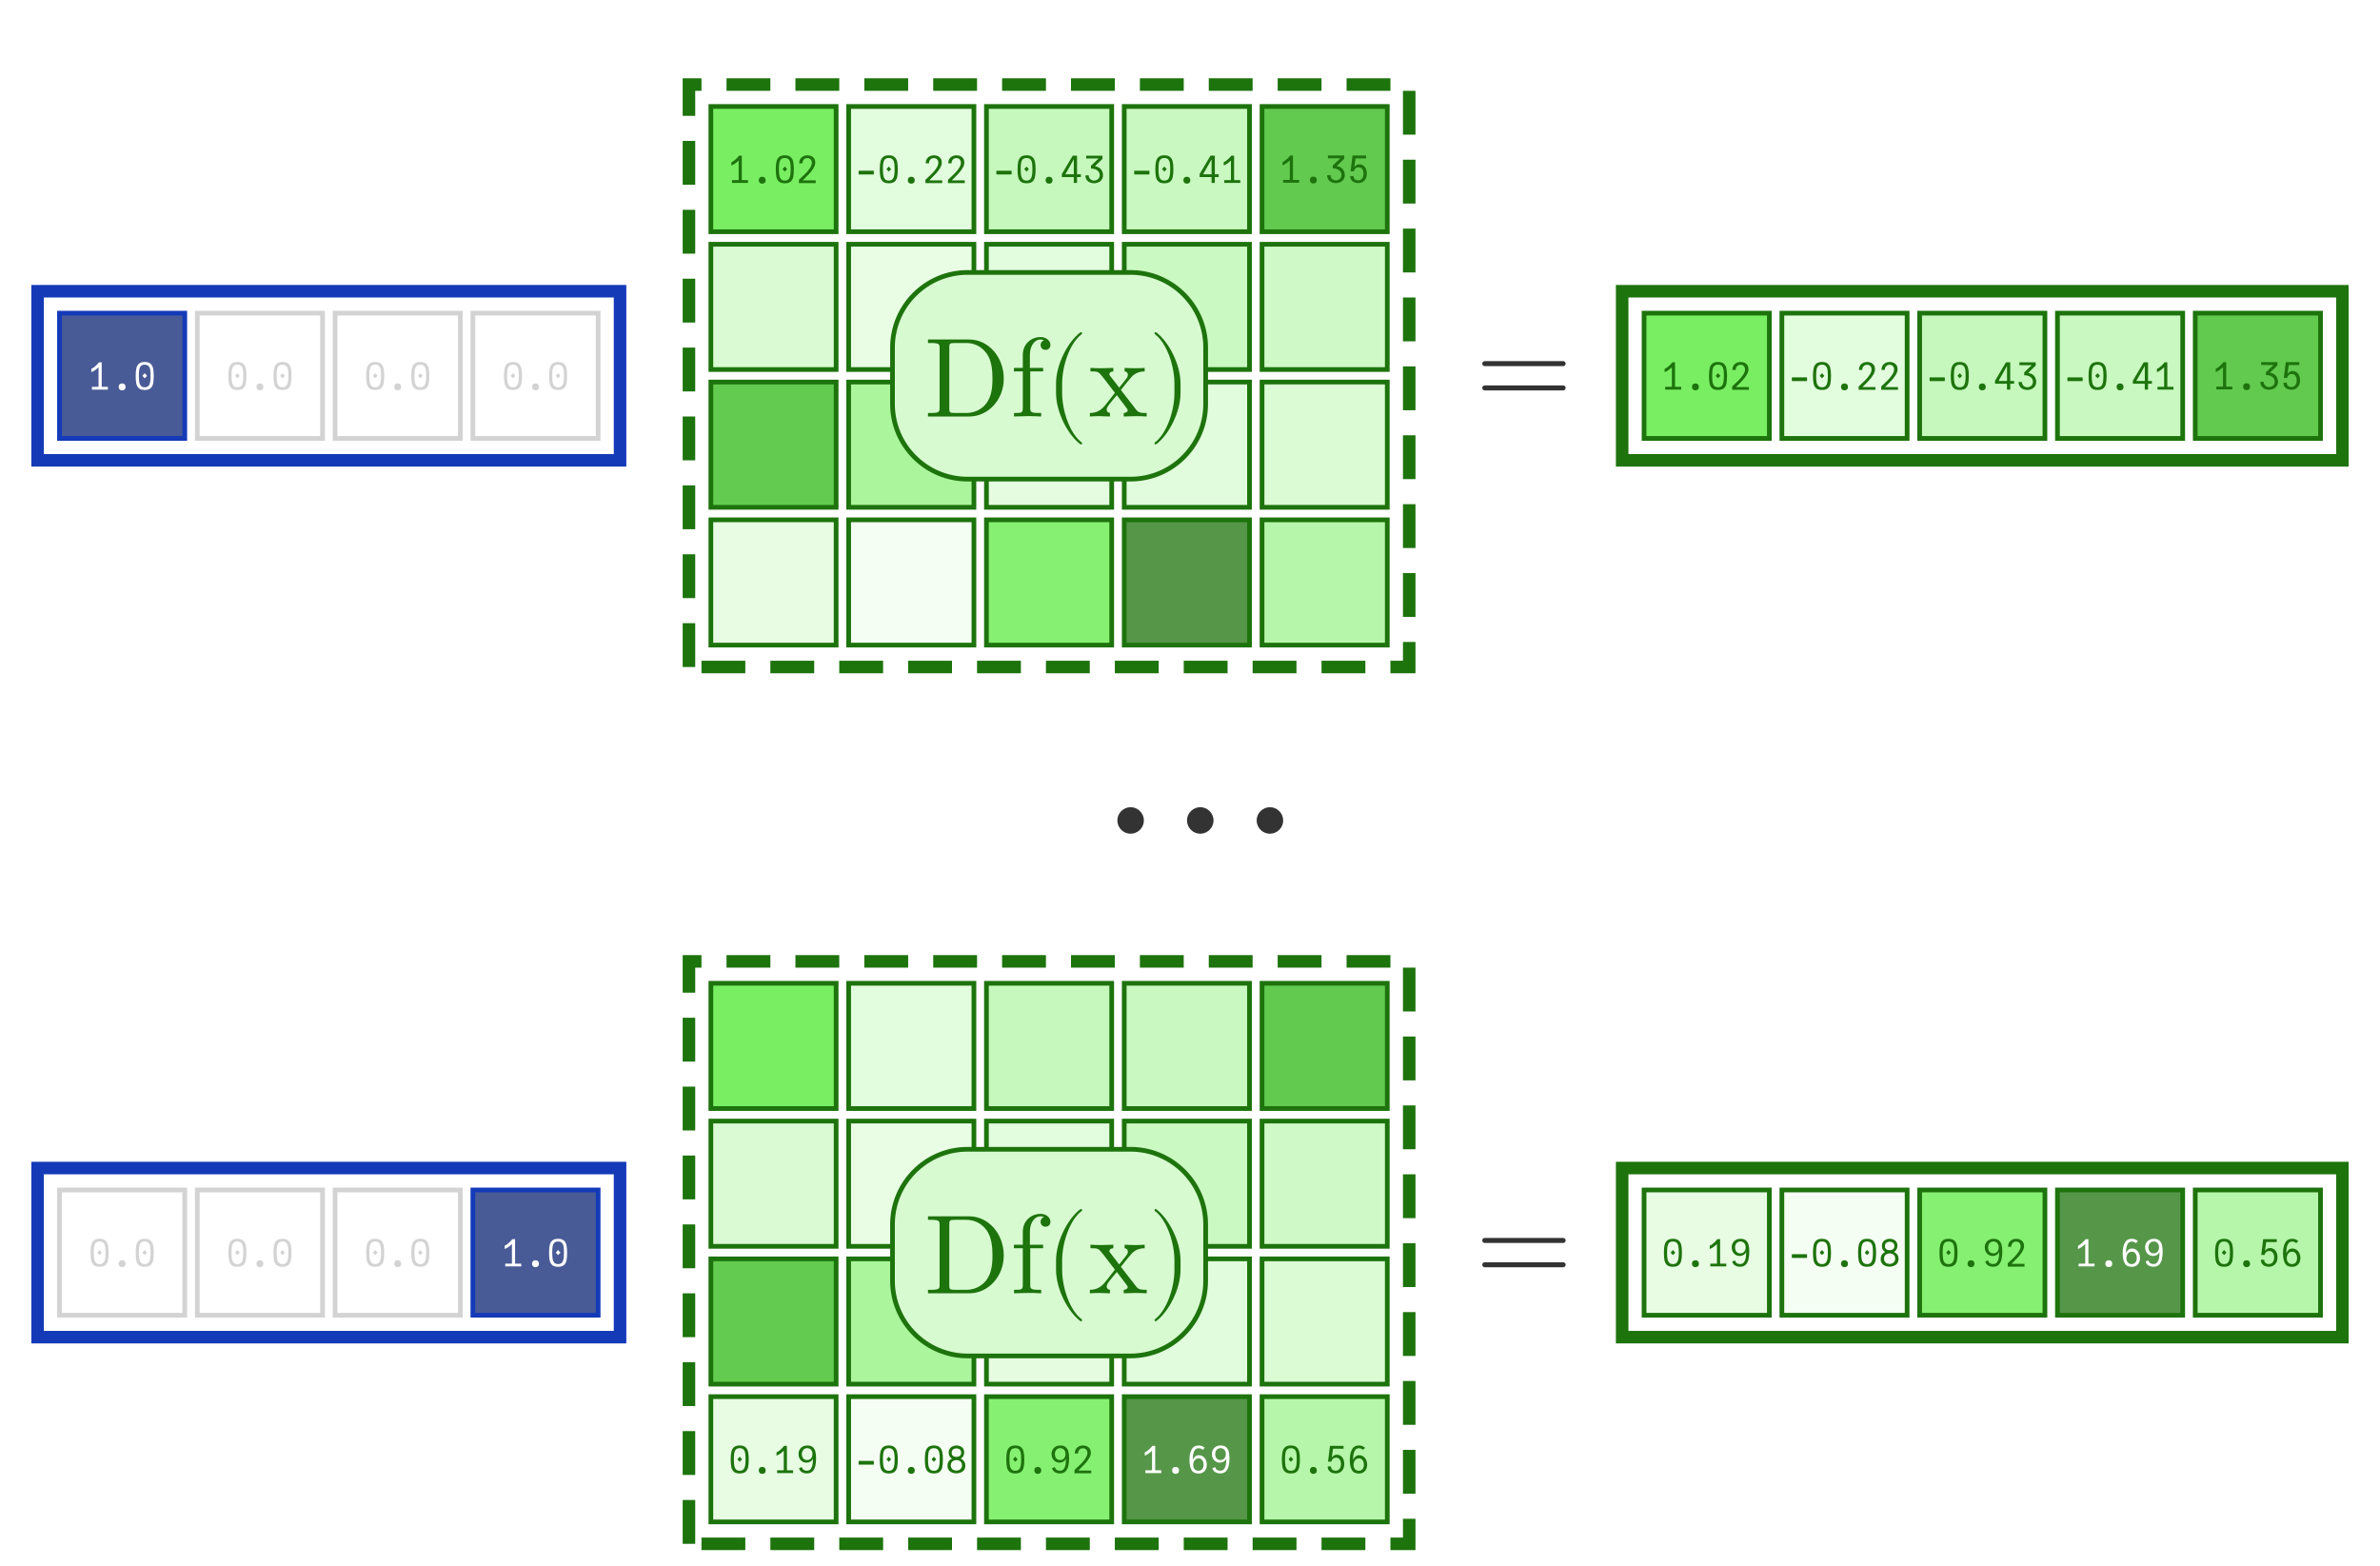 <?xml version="1.0" encoding="UTF-8"?>
<svg xmlns="http://www.w3.org/2000/svg" xmlns:xlink="http://www.w3.org/1999/xlink" width="380" height="250" viewBox="0 0 380 250">
<defs>
<g>
<g id="glyph-0-0">
<path d="M 0.574 -0.445 L 1.637 -0.445 L 1.637 -3.57 C 1.477 -3.406 1.285 -3.25 1.059 -3.09 C 0.836 -2.934 0.645 -2.836 0.48 -2.789 L 0.48 -3.301 C 0.68 -3.383 0.898 -3.531 1.129 -3.742 C 1.363 -3.957 1.555 -4.156 1.703 -4.352 L 2.141 -4.352 L 2.141 -0.445 L 3.125 -0.445 L 3.125 0 L 0.574 0 Z M 0.574 -0.445 "/>
</g>
<g id="glyph-0-1">
<path d="M 1.801 0.121 C 1.629 0.121 1.496 0.07 1.398 -0.027 C 1.297 -0.129 1.246 -0.262 1.246 -0.434 C 1.246 -0.605 1.297 -0.738 1.398 -0.836 C 1.496 -0.934 1.629 -0.984 1.801 -0.984 C 1.973 -0.984 2.105 -0.934 2.203 -0.836 C 2.301 -0.738 2.352 -0.605 2.352 -0.434 C 2.352 -0.262 2.305 -0.129 2.203 -0.027 C 2.105 0.07 1.973 0.121 1.801 0.121 Z M 1.801 0.121 "/>
</g>
<g id="glyph-0-2">
<path d="M 1.805 0.059 C 1.395 0.059 1.086 -0.027 0.879 -0.207 C 0.672 -0.387 0.535 -0.633 0.465 -0.945 C 0.398 -1.262 0.367 -1.68 0.367 -2.195 C 0.367 -2.688 0.402 -3.09 0.473 -3.402 C 0.543 -3.715 0.684 -3.961 0.891 -4.141 C 1.102 -4.32 1.406 -4.41 1.805 -4.41 C 2.207 -4.41 2.512 -4.32 2.719 -4.141 C 2.93 -3.961 3.07 -3.715 3.141 -3.402 C 3.211 -3.09 3.246 -2.688 3.246 -2.195 C 3.246 -1.68 3.211 -1.262 3.145 -0.945 C 3.078 -0.633 2.941 -0.387 2.734 -0.207 C 2.527 -0.027 2.215 0.059 1.805 0.059 Z M 1.434 -2.195 L 1.805 -2.621 L 2.18 -2.195 L 1.805 -1.812 Z M 1.805 -0.371 C 2.07 -0.371 2.27 -0.445 2.406 -0.594 C 2.543 -0.742 2.633 -0.949 2.676 -1.203 C 2.719 -1.461 2.742 -1.793 2.742 -2.195 C 2.742 -2.605 2.723 -2.93 2.68 -3.18 C 2.641 -3.426 2.551 -3.621 2.414 -3.762 C 2.277 -3.906 2.074 -3.977 1.805 -3.977 C 1.535 -3.977 1.332 -3.906 1.195 -3.762 C 1.059 -3.621 0.973 -3.426 0.93 -3.18 C 0.891 -2.934 0.871 -2.605 0.871 -2.195 C 0.871 -1.793 0.891 -1.461 0.938 -1.203 C 0.98 -0.945 1.07 -0.746 1.207 -0.594 C 1.344 -0.445 1.543 -0.371 1.805 -0.371 Z M 1.805 -0.371 "/>
</g>
<g id="glyph-0-3">
<path d="M 0.598 -0.629 C 0.934 -0.93 1.234 -1.215 1.496 -1.484 C 1.762 -1.75 1.996 -2.039 2.207 -2.352 C 2.414 -2.664 2.52 -2.949 2.52 -3.203 C 2.52 -3.359 2.488 -3.492 2.43 -3.609 C 2.367 -3.723 2.281 -3.812 2.176 -3.871 C 2.066 -3.934 1.945 -3.965 1.805 -3.965 C 1.652 -3.965 1.52 -3.93 1.402 -3.863 C 1.285 -3.793 1.191 -3.695 1.125 -3.57 C 1.059 -3.445 1.027 -3.297 1.027 -3.133 L 0.496 -3.133 C 0.504 -3.402 0.566 -3.637 0.684 -3.828 C 0.801 -4.02 0.961 -4.164 1.16 -4.262 C 1.359 -4.359 1.578 -4.41 1.824 -4.41 C 2.051 -4.41 2.258 -4.367 2.445 -4.281 C 2.637 -4.195 2.785 -4.066 2.902 -3.891 C 3.016 -3.715 3.07 -3.5 3.07 -3.246 C 3.07 -2.977 2.98 -2.688 2.797 -2.379 C 2.613 -2.07 2.398 -1.781 2.16 -1.52 C 1.922 -1.254 1.625 -0.953 1.277 -0.613 L 1.066 -0.406 L 3.137 -0.406 L 3.137 0.031 L 0.461 0.031 L 0.461 -0.504 Z M 0.598 -0.629 "/>
</g>
<g id="glyph-0-4">
<path d="M 0.602 -1.492 L 0.566 -1.648 L 0.602 -1.805 L 0.602 -1.949 L 3.008 -1.949 L 3.008 -1.805 L 3.039 -1.648 L 3.008 -1.492 L 3.008 -1.352 L 0.602 -1.352 Z M 0.602 -1.492 "/>
</g>
<g id="glyph-0-5">
<path d="M 2.141 -0.938 L 0.238 -0.938 L 0.238 -1.414 L 1.973 -4.352 L 2.664 -4.352 L 2.664 -1.379 L 3.281 -1.379 L 3.281 -0.938 L 2.664 -0.938 L 2.664 0 L 2.141 0 Z M 2.148 -1.379 L 2.148 -3.77 L 0.793 -1.379 Z M 2.148 -1.379 "/>
</g>
<g id="glyph-0-6">
<path d="M 0.926 -1.211 C 0.926 -1.043 0.965 -0.895 1.047 -0.766 C 1.129 -0.637 1.234 -0.539 1.363 -0.473 C 1.496 -0.406 1.633 -0.371 1.781 -0.371 C 1.938 -0.371 2.086 -0.406 2.223 -0.477 C 2.359 -0.543 2.473 -0.641 2.555 -0.77 C 2.641 -0.898 2.684 -1.043 2.684 -1.211 C 2.684 -1.438 2.621 -1.633 2.504 -1.797 C 2.383 -1.957 2.219 -2.082 2.008 -2.164 C 1.797 -2.25 1.559 -2.293 1.289 -2.293 L 1.289 -2.742 L 2.496 -3.898 L 0.527 -3.898 L 0.527 -4.352 L 3.125 -4.352 L 3.125 -3.84 L 1.926 -2.664 C 2.375 -2.586 2.703 -2.414 2.906 -2.148 C 3.109 -1.887 3.211 -1.574 3.211 -1.211 C 3.211 -0.945 3.141 -0.715 3.004 -0.523 C 2.867 -0.332 2.691 -0.184 2.469 -0.086 C 2.25 0.012 2.02 0.059 1.777 0.059 C 1.539 0.059 1.316 0.012 1.105 -0.082 C 0.895 -0.176 0.723 -0.316 0.594 -0.512 C 0.461 -0.703 0.395 -0.938 0.395 -1.211 Z M 0.926 -1.211 "/>
</g>
<g id="glyph-0-7">
<path d="M 1.77 0.055 C 1.531 0.055 1.316 0.016 1.121 -0.066 C 0.926 -0.145 0.773 -0.266 0.66 -0.434 C 0.543 -0.602 0.484 -0.809 0.484 -1.062 L 1.016 -1.062 C 1.016 -0.836 1.086 -0.664 1.227 -0.551 C 1.367 -0.438 1.547 -0.379 1.766 -0.379 C 1.945 -0.379 2.102 -0.426 2.227 -0.523 C 2.355 -0.621 2.449 -0.75 2.512 -0.914 C 2.574 -1.078 2.605 -1.262 2.605 -1.457 C 2.605 -1.641 2.574 -1.809 2.516 -1.965 C 2.457 -2.117 2.371 -2.238 2.254 -2.328 C 2.137 -2.422 1.992 -2.465 1.824 -2.465 C 1.641 -2.465 1.48 -2.41 1.344 -2.297 C 1.203 -2.18 1.113 -2.027 1.066 -1.828 L 0.539 -1.828 L 0.852 -4.352 L 3.02 -4.352 L 3.02 -3.887 L 1.332 -3.887 L 1.133 -2.488 C 1.242 -2.633 1.363 -2.742 1.488 -2.82 C 1.617 -2.895 1.762 -2.934 1.922 -2.934 C 2.172 -2.934 2.391 -2.867 2.574 -2.738 C 2.758 -2.605 2.898 -2.43 2.992 -2.203 C 3.09 -1.977 3.137 -1.723 3.137 -1.445 C 3.137 -1.152 3.082 -0.891 2.965 -0.664 C 2.852 -0.438 2.691 -0.262 2.484 -0.137 C 2.277 -0.008 2.039 0.055 1.77 0.055 Z M 1.77 0.055 "/>
</g>
<g id="glyph-0-8">
<path d="M 1.727 0.055 C 1.512 0.055 1.316 0.02 1.137 -0.047 C 0.961 -0.113 0.816 -0.211 0.699 -0.336 C 0.586 -0.465 0.512 -0.617 0.48 -0.793 L 0.91 -0.953 C 0.977 -0.75 1.078 -0.605 1.211 -0.516 C 1.34 -0.426 1.516 -0.379 1.727 -0.379 C 2.012 -0.379 2.227 -0.48 2.367 -0.684 C 2.508 -0.887 2.598 -1.117 2.637 -1.379 C 2.672 -1.637 2.695 -1.941 2.707 -2.293 C 2.602 -2.09 2.461 -1.934 2.281 -1.828 C 2.102 -1.723 1.895 -1.668 1.668 -1.668 C 1.426 -1.668 1.207 -1.727 1.016 -1.848 C 0.82 -1.969 0.668 -2.133 0.559 -2.344 C 0.449 -2.555 0.395 -2.793 0.395 -3.055 C 0.395 -3.32 0.457 -3.555 0.582 -3.762 C 0.703 -3.969 0.871 -4.129 1.082 -4.242 C 1.293 -4.355 1.531 -4.41 1.793 -4.41 C 2.16 -4.41 2.449 -4.324 2.656 -4.152 C 2.863 -3.98 3.004 -3.746 3.082 -3.449 C 3.16 -3.152 3.199 -2.793 3.199 -2.371 C 3.199 -1.922 3.16 -1.52 3.082 -1.164 C 3.004 -0.812 2.859 -0.52 2.645 -0.289 C 2.426 -0.059 2.121 0.055 1.727 0.055 Z M 1.746 -2.082 C 1.934 -2.082 2.09 -2.121 2.223 -2.203 C 2.352 -2.285 2.453 -2.402 2.52 -2.547 C 2.586 -2.691 2.621 -2.859 2.621 -3.047 C 2.621 -3.23 2.586 -3.391 2.52 -3.531 C 2.449 -3.672 2.352 -3.785 2.223 -3.863 C 2.098 -3.945 1.949 -3.984 1.781 -3.984 C 1.609 -3.984 1.461 -3.945 1.332 -3.863 C 1.203 -3.785 1.102 -3.672 1.031 -3.527 C 0.961 -3.383 0.926 -3.219 0.926 -3.035 C 0.926 -2.855 0.957 -2.695 1.023 -2.547 C 1.086 -2.402 1.18 -2.289 1.305 -2.207 C 1.426 -2.125 1.574 -2.082 1.746 -2.082 Z M 1.746 -2.082 "/>
</g>
<g id="glyph-0-9">
<path d="M 1.797 0.043 C 1.547 0.043 1.316 0 1.098 -0.09 C 0.883 -0.176 0.711 -0.309 0.578 -0.492 C 0.445 -0.676 0.379 -0.902 0.379 -1.176 C 0.379 -1.453 0.445 -1.688 0.578 -1.883 C 0.711 -2.074 0.891 -2.215 1.109 -2.301 C 0.941 -2.395 0.809 -2.523 0.711 -2.684 C 0.617 -2.844 0.57 -3.035 0.57 -3.258 C 0.57 -3.516 0.629 -3.73 0.75 -3.906 C 0.867 -4.078 1.023 -4.203 1.215 -4.285 C 1.406 -4.367 1.609 -4.41 1.828 -4.41 C 2.043 -4.41 2.242 -4.371 2.43 -4.289 C 2.613 -4.211 2.762 -4.086 2.879 -3.922 C 2.992 -3.754 3.047 -3.551 3.047 -3.305 C 3.047 -3.074 2.996 -2.875 2.898 -2.699 C 2.797 -2.523 2.656 -2.391 2.484 -2.305 C 2.715 -2.207 2.898 -2.066 3.031 -1.879 C 3.164 -1.695 3.227 -1.465 3.227 -1.195 C 3.227 -0.922 3.16 -0.691 3.031 -0.504 C 2.898 -0.32 2.723 -0.184 2.508 -0.094 C 2.289 -0.004 2.055 0.043 1.797 0.043 Z M 1.797 -0.398 C 1.961 -0.398 2.113 -0.43 2.25 -0.496 C 2.387 -0.559 2.496 -0.656 2.578 -0.781 C 2.66 -0.91 2.699 -1.066 2.699 -1.246 C 2.699 -1.43 2.66 -1.582 2.578 -1.707 C 2.496 -1.832 2.391 -1.922 2.258 -1.984 C 2.121 -2.047 1.973 -2.074 1.812 -2.074 C 1.645 -2.074 1.492 -2.043 1.355 -1.977 C 1.219 -1.914 1.109 -1.816 1.027 -1.691 C 0.945 -1.562 0.906 -1.41 0.906 -1.234 C 0.906 -1.055 0.945 -0.902 1.027 -0.777 C 1.105 -0.652 1.215 -0.555 1.348 -0.492 C 1.484 -0.43 1.633 -0.398 1.797 -0.398 Z M 1.797 -2.594 C 2.039 -2.594 2.227 -2.648 2.363 -2.766 C 2.5 -2.879 2.566 -3.039 2.566 -3.25 C 2.566 -3.457 2.5 -3.625 2.367 -3.75 C 2.234 -3.875 2.051 -3.938 1.809 -3.938 C 1.57 -3.938 1.387 -3.875 1.25 -3.75 C 1.117 -3.625 1.051 -3.453 1.051 -3.238 C 1.051 -3.035 1.113 -2.875 1.242 -2.762 C 1.371 -2.648 1.559 -2.594 1.797 -2.594 Z M 1.797 -2.594 "/>
</g>
<g id="glyph-0-10">
<path d="M 1.859 0.07 C 1.32 0.07 0.945 -0.121 0.73 -0.512 C 0.52 -0.902 0.414 -1.438 0.414 -2.113 C 0.414 -2.789 0.527 -3.34 0.754 -3.77 C 0.98 -4.195 1.355 -4.41 1.879 -4.41 C 2.094 -4.41 2.281 -4.375 2.438 -4.305 C 2.598 -4.234 2.734 -4.141 2.855 -4.027 L 2.508 -3.707 C 2.363 -3.879 2.148 -3.965 1.867 -3.965 C 1.609 -3.965 1.41 -3.867 1.273 -3.672 C 1.137 -3.477 1.051 -3.246 1.004 -2.98 C 0.961 -2.715 0.938 -2.426 0.93 -2.113 C 1.039 -2.352 1.176 -2.535 1.34 -2.664 C 1.504 -2.793 1.695 -2.855 1.914 -2.855 C 2.16 -2.855 2.383 -2.785 2.578 -2.648 C 2.773 -2.508 2.926 -2.324 3.031 -2.09 C 3.137 -1.855 3.191 -1.605 3.191 -1.34 C 3.191 -1.066 3.137 -0.82 3.027 -0.605 C 2.914 -0.391 2.758 -0.227 2.555 -0.105 C 2.355 0.012 2.121 0.07 1.859 0.07 Z M 1.848 -0.371 C 2.113 -0.371 2.312 -0.457 2.453 -0.633 C 2.594 -0.805 2.664 -1.035 2.664 -1.324 C 2.664 -1.512 2.637 -1.688 2.578 -1.844 C 2.52 -2 2.43 -2.121 2.312 -2.215 C 2.191 -2.305 2.047 -2.352 1.871 -2.352 C 1.695 -2.352 1.543 -2.305 1.41 -2.211 C 1.281 -2.117 1.18 -1.992 1.113 -1.836 C 1.043 -1.68 1.008 -1.504 1.008 -1.312 C 1.008 -1.133 1.043 -0.969 1.109 -0.828 C 1.176 -0.684 1.273 -0.57 1.398 -0.492 C 1.527 -0.41 1.676 -0.371 1.848 -0.371 Z M 1.848 -0.371 "/>
</g>
<g id="glyph-1-0">
<path d="M 14.441 -6.941 C 14.441 -7.16 14.262 -7.34 14.039 -7.34 L 1.52 -7.34 C 1.301 -7.34 1.121 -7.16 1.121 -6.941 C 1.121 -6.719 1.301 -6.539 1.52 -6.539 L 14.039 -6.539 C 14.262 -6.539 14.441 -6.719 14.441 -6.941 Z M 14.441 -3.059 C 14.441 -3.281 14.262 -3.461 14.039 -3.461 L 1.52 -3.461 C 1.301 -3.461 1.121 -3.281 1.121 -3.059 C 1.121 -2.84 1.301 -2.66 1.52 -2.66 L 14.039 -2.66 C 14.262 -2.66 14.441 -2.84 14.441 -3.059 Z M 14.441 -3.059 "/>
</g>
<g id="glyph-2-0">
<path d="M 12.727 -6.047 C 12.727 -9.469 10.297 -12.293 7.219 -12.293 L 0.629 -12.293 L 0.629 -11.734 L 1.062 -11.734 C 2.449 -11.734 2.484 -11.539 2.484 -10.891 L 2.484 -1.402 C 2.484 -0.758 2.449 -0.559 1.062 -0.559 L 0.629 -0.559 L 0.629 0 L 7.219 0 C 10.242 0 12.727 -2.664 12.727 -6.047 Z M 10.926 -6.047 C 10.926 -4.051 10.586 -2.969 9.938 -2.09 C 9.574 -1.602 8.551 -0.559 6.73 -0.559 L 4.914 -0.559 C 4.066 -0.559 4.031 -0.684 4.031 -1.277 L 4.031 -11.016 C 4.031 -11.609 4.066 -11.734 4.914 -11.734 L 6.715 -11.734 C 7.828 -11.734 9.07 -11.34 9.988 -10.062 C 10.766 -9 10.926 -7.453 10.926 -6.047 Z M 10.926 -6.047 "/>
</g>
<g id="glyph-2-1">
<path d="M 6.426 -11.43 C 6.426 -12.098 5.762 -12.691 4.805 -12.691 C 3.547 -12.691 2.016 -11.734 2.016 -9.828 L 2.016 -7.758 L 0.594 -7.758 L 0.594 -7.199 L 2.016 -7.199 L 2.016 -1.367 C 2.016 -0.559 1.816 -0.559 0.613 -0.559 L 0.613 0 L 2.664 -0.055 C 3.383 -0.055 4.23 -0.055 4.949 0 L 4.949 -0.559 L 4.57 -0.559 C 3.238 -0.559 3.203 -0.758 3.203 -1.402 L 3.203 -7.199 L 5.258 -7.199 L 5.258 -7.758 L 3.148 -7.758 L 3.148 -9.848 C 3.148 -11.43 4.016 -12.293 4.805 -12.293 C 4.859 -12.293 5.129 -12.293 5.398 -12.168 C 5.184 -12.098 4.859 -11.863 4.859 -11.41 C 4.859 -10.996 5.148 -10.637 5.633 -10.637 C 6.156 -10.637 6.426 -10.996 6.426 -11.43 Z M 6.426 -11.43 "/>
</g>
<g id="glyph-2-2">
<path d="M 5.977 4.285 C 5.977 4.23 5.941 4.176 5.902 4.141 C 4.031 2.734 2.789 -0.863 2.789 -3.742 L 2.789 -5.258 C 2.789 -8.137 4.031 -11.734 5.902 -13.141 C 5.941 -13.176 5.977 -13.23 5.977 -13.285 C 5.977 -13.375 5.887 -13.465 5.797 -13.465 C 5.762 -13.465 5.723 -13.445 5.688 -13.43 C 3.707 -11.934 1.816 -8.336 1.816 -5.258 L 1.816 -3.742 C 1.816 -0.664 3.707 2.934 5.688 4.43 C 5.723 4.445 5.762 4.465 5.797 4.465 C 5.887 4.465 5.977 4.375 5.977 4.285 Z M 5.977 4.285 "/>
</g>
<g id="glyph-2-3">
<path d="M 9.289 0 L 9.289 -0.559 C 8.316 -0.559 7.992 -0.594 7.578 -1.117 L 5.164 -4.23 C 5.707 -4.914 6.391 -5.797 6.82 -6.266 C 7.379 -6.91 8.117 -7.184 8.965 -7.199 L 8.965 -7.758 C 8.496 -7.723 7.957 -7.703 7.488 -7.703 C 6.949 -7.703 5.992 -7.738 5.762 -7.758 L 5.762 -7.199 C 6.137 -7.164 6.281 -6.93 6.281 -6.641 C 6.281 -6.355 6.102 -6.121 6.012 -6.012 L 4.895 -4.609 L 3.492 -6.426 C 3.328 -6.605 3.328 -6.641 3.328 -6.75 C 3.328 -7.02 3.602 -7.184 3.961 -7.199 L 3.961 -7.758 L 2.016 -7.703 C 1.637 -7.703 0.793 -7.723 0.305 -7.758 L 0.305 -7.199 C 1.566 -7.199 1.586 -7.184 2.43 -6.102 L 4.211 -3.781 C 3.367 -2.699 3.367 -2.664 2.52 -1.637 C 1.656 -0.594 0.594 -0.559 0.215 -0.559 L 0.215 0 C 0.684 -0.035 1.242 -0.055 1.711 -0.055 L 3.422 0 L 3.422 -0.559 C 3.023 -0.613 2.898 -0.848 2.898 -1.117 C 2.898 -1.512 3.422 -2.105 4.52 -3.402 L 5.887 -1.602 C 6.031 -1.402 6.266 -1.117 6.266 -1.008 C 6.266 -0.848 6.102 -0.574 5.617 -0.559 L 5.617 0 L 7.559 -0.055 C 8.047 -0.055 8.746 -0.035 9.289 0 Z M 9.289 0 "/>
</g>
<g id="glyph-2-4">
<path d="M 5.184 -3.742 L 5.184 -5.258 C 5.184 -8.336 3.293 -11.934 1.312 -13.43 C 1.277 -13.445 1.242 -13.465 1.207 -13.465 C 1.117 -13.465 1.027 -13.375 1.027 -13.285 C 1.027 -13.23 1.062 -13.176 1.098 -13.141 C 2.969 -11.734 4.211 -8.137 4.211 -5.258 L 4.211 -3.742 C 4.211 -0.863 2.969 2.734 1.098 4.141 C 1.062 4.176 1.027 4.23 1.027 4.285 C 1.027 4.375 1.117 4.465 1.207 4.465 C 1.242 4.465 1.277 4.445 1.312 4.43 C 3.293 2.934 5.184 -0.664 5.184 -3.742 Z M 5.184 -3.742 "/>
</g>
<g id="glyph-3-0">
<path d="M 7.68 -2.121 C 7.68 -3.281 6.719 -4.238 5.559 -4.238 C 4.398 -4.238 3.441 -3.281 3.441 -2.121 C 3.441 -0.961 4.398 0 5.559 0 C 6.719 0 7.68 -0.961 7.68 -2.121 Z M 7.68 -2.121 "/>
</g>
</g>
</defs>
<rect x="-38" y="-25" width="456" height="300" fill="rgb(100%, 100%, 100%)" fill-opacity="1"/>
<path fill-rule="nonzero" fill="rgb(29.935%, 90.935%, 18.416%)" fill-opacity="0.75" stroke-width="0.75" stroke-linecap="butt" stroke-linejoin="miter" stroke="rgb(11.353%, 45%, 5%)" stroke-opacity="1" stroke-miterlimit="10" d="M 113.5 37 L 113.5 17 L 133.5 17 L 133.5 37 Z M 113.5 37 "/>
<g fill="rgb(11.353%, 45%, 5%)" fill-opacity="1">
<use xlink:href="#glyph-0-0" x="116.3" y="29.205"/>
<use xlink:href="#glyph-0-1" x="119.9" y="29.205"/>
<use xlink:href="#glyph-0-2" x="123.5" y="29.205"/>
<use xlink:href="#glyph-0-3" x="127.1" y="29.205"/>
</g>
<path fill-rule="nonzero" fill="rgb(84.889%, 98.045%, 82.405%)" fill-opacity="0.75" stroke-width="0.75" stroke-linecap="butt" stroke-linejoin="miter" stroke="rgb(11.353%, 45%, 5%)" stroke-opacity="1" stroke-miterlimit="10" d="M 135.5 37 L 135.5 17 L 155.5 17 L 155.5 37 Z M 135.5 37 "/>
<g fill="rgb(11.353%, 45%, 5%)" fill-opacity="1">
<use xlink:href="#glyph-0-4" x="136.5" y="29.205"/>
<use xlink:href="#glyph-0-2" x="140.1" y="29.205"/>
<use xlink:href="#glyph-0-1" x="143.7" y="29.205"/>
<use xlink:href="#glyph-0-3" x="147.3" y="29.205"/>
<use xlink:href="#glyph-0-3" x="150.9" y="29.205"/>
</g>
<path fill-rule="nonzero" fill="rgb(70.244%, 96.15%, 65.352%)" fill-opacity="0.75" stroke-width="0.75" stroke-linecap="butt" stroke-linejoin="miter" stroke="rgb(11.353%, 45%, 5%)" stroke-opacity="1" stroke-miterlimit="10" d="M 157.5 37 L 157.5 17 L 177.5 17 L 177.5 37 Z M 157.5 37 "/>
<g fill="rgb(11.353%, 45%, 5%)" fill-opacity="1">
<use xlink:href="#glyph-0-4" x="158.5" y="29.205"/>
<use xlink:href="#glyph-0-2" x="162.1" y="29.205"/>
<use xlink:href="#glyph-0-1" x="165.7" y="29.205"/>
<use xlink:href="#glyph-0-5" x="169.3" y="29.205"/>
<use xlink:href="#glyph-0-6" x="172.9" y="29.205"/>
</g>
<path fill-rule="nonzero" fill="rgb(71.474%, 96.309%, 66.784%)" fill-opacity="0.75" stroke-width="0.75" stroke-linecap="butt" stroke-linejoin="miter" stroke="rgb(11.353%, 45%, 5%)" stroke-opacity="1" stroke-miterlimit="10" d="M 179.5 37 L 179.5 17 L 199.5 17 L 199.5 37 Z M 179.5 37 "/>
<g fill="rgb(11.353%, 45%, 5%)" fill-opacity="1">
<use xlink:href="#glyph-0-4" x="180.5" y="29.205"/>
<use xlink:href="#glyph-0-2" x="184.1" y="29.205"/>
<use xlink:href="#glyph-0-1" x="187.7" y="29.205"/>
<use xlink:href="#glyph-0-5" x="191.3" y="29.205"/>
<use xlink:href="#glyph-0-0" x="194.9" y="29.205"/>
</g>
<path fill-rule="nonzero" fill="rgb(18.145%, 71.92%, 7.991%)" fill-opacity="0.75" stroke-width="0.75" stroke-linecap="butt" stroke-linejoin="miter" stroke="rgb(11.353%, 45%, 5%)" stroke-opacity="1" stroke-miterlimit="10" d="M 201.5 37 L 201.5 17 L 221.5 17 L 221.5 37 Z M 201.5 37 "/>
<g fill="rgb(11.353%, 45%, 5%)" fill-opacity="1">
<use xlink:href="#glyph-0-0" x="204.3" y="29.175"/>
<use xlink:href="#glyph-0-1" x="207.9" y="29.175"/>
<use xlink:href="#glyph-0-6" x="211.5" y="29.175"/>
<use xlink:href="#glyph-0-7" x="215.1" y="29.175"/>
</g>
<path fill-rule="nonzero" fill="rgb(79.805%, 97.387%, 76.485%)" fill-opacity="0.75" stroke-width="0.75" stroke-linecap="butt" stroke-linejoin="miter" stroke="rgb(11.353%, 45%, 5%)" stroke-opacity="1" stroke-miterlimit="10" d="M 113.5 59 L 113.5 39 L 133.5 39 L 133.5 59 Z M 113.5 59 "/>
<path fill-rule="nonzero" fill="rgb(88.171%, 98.47%, 86.226%)" fill-opacity="0.75" stroke-width="0.75" stroke-linecap="butt" stroke-linejoin="miter" stroke="rgb(11.353%, 45%, 5%)" stroke-opacity="1" stroke-miterlimit="10" d="M 135.5 59 L 135.5 39 L 155.5 39 L 155.5 59 Z M 135.5 59 "/>
<path fill-rule="nonzero" fill="rgb(84.827%, 98.037%, 82.332%)" fill-opacity="0.75" stroke-width="0.75" stroke-linecap="butt" stroke-linejoin="miter" stroke="rgb(11.353%, 45%, 5%)" stroke-opacity="1" stroke-miterlimit="10" d="M 157.5 59 L 157.5 39 L 177.5 39 L 177.5 59 Z M 157.5 59 "/>
<path fill-rule="nonzero" fill="rgb(72.507%, 96.443%, 67.987%)" fill-opacity="0.75" stroke-width="0.75" stroke-linecap="butt" stroke-linejoin="miter" stroke="rgb(11.353%, 45%, 5%)" stroke-opacity="1" stroke-miterlimit="10" d="M 179.5 59 L 179.5 39 L 199.5 39 L 199.5 59 Z M 179.5 59 "/>
<path fill-rule="nonzero" fill="rgb(74.639%, 96.719%, 70.469%)" fill-opacity="0.75" stroke-width="0.75" stroke-linecap="butt" stroke-linejoin="miter" stroke="rgb(11.353%, 45%, 5%)" stroke-opacity="1" stroke-miterlimit="10" d="M 201.5 59 L 201.5 39 L 221.5 39 L 221.5 59 Z M 201.5 59 "/>
<path fill-rule="nonzero" fill="rgb(18.328%, 72.644%, 8.072%)" fill-opacity="0.75" stroke-width="0.75" stroke-linecap="butt" stroke-linejoin="miter" stroke="rgb(11.353%, 45%, 5%)" stroke-opacity="1" stroke-miterlimit="10" d="M 113.5 81 L 113.5 61 L 133.5 61 L 133.5 81 Z M 113.5 81 "/>
<path fill-rule="nonzero" fill="rgb(55.986%, 94.306%, 48.75%)" fill-opacity="0.75" stroke-width="0.75" stroke-linecap="butt" stroke-linejoin="miter" stroke="rgb(11.353%, 45%, 5%)" stroke-opacity="1" stroke-miterlimit="10" d="M 135.5 81 L 135.5 61 L 155.5 61 L 155.5 81 Z M 135.5 81 "/>
<path fill-rule="nonzero" fill="rgb(86.019%, 98.191%, 83.72%)" fill-opacity="0.75" stroke-width="0.75" stroke-linecap="butt" stroke-linejoin="miter" stroke="rgb(11.353%, 45%, 5%)" stroke-opacity="1" stroke-miterlimit="10" d="M 157.5 81 L 157.5 61 L 177.5 61 L 177.5 81 Z M 157.5 81 "/>
<path fill-rule="nonzero" fill="rgb(83.931%, 97.921%, 81.289%)" fill-opacity="0.75" stroke-width="0.75" stroke-linecap="butt" stroke-linejoin="miter" stroke="rgb(11.353%, 45%, 5%)" stroke-opacity="1" stroke-miterlimit="10" d="M 179.5 81 L 179.5 61 L 199.5 61 L 199.5 81 Z M 179.5 81 "/>
<path fill-rule="nonzero" fill="rgb(80.564%, 97.485%, 77.369%)" fill-opacity="0.75" stroke-width="0.75" stroke-linecap="butt" stroke-linejoin="miter" stroke="rgb(11.353%, 45%, 5%)" stroke-opacity="1" stroke-miterlimit="10" d="M 201.5 81 L 201.5 61 L 221.5 61 L 221.5 81 Z M 201.5 81 "/>
<path fill-rule="nonzero" fill="rgb(87.258%, 98.352%, 85.164%)" fill-opacity="0.75" stroke-width="0.75" stroke-linecap="butt" stroke-linejoin="miter" stroke="rgb(11.353%, 45%, 5%)" stroke-opacity="1" stroke-miterlimit="10" d="M 113.5 103 L 113.5 83 L 133.5 83 L 133.5 103 Z M 113.5 103 "/>
<path fill-rule="nonzero" fill="rgb(94.45%, 99.282%, 93.538%)" fill-opacity="0.75" stroke-width="0.75" stroke-linecap="butt" stroke-linejoin="miter" stroke="rgb(11.353%, 45%, 5%)" stroke-opacity="1" stroke-miterlimit="10" d="M 135.5 103 L 135.5 83 L 155.5 83 L 155.5 103 Z M 135.5 103 "/>
<path fill-rule="nonzero" fill="rgb(36.608%, 91.799%, 26.187%)" fill-opacity="0.75" stroke-width="0.75" stroke-linecap="butt" stroke-linejoin="miter" stroke="rgb(11.353%, 45%, 5%)" stroke-opacity="1" stroke-miterlimit="10" d="M 157.5 103 L 157.5 83 L 177.5 83 L 177.5 103 Z M 157.5 103 "/>
<path fill-rule="nonzero" fill="rgb(11.353%, 45%, 5%)" fill-opacity="0.75" stroke-width="0.75" stroke-linecap="butt" stroke-linejoin="miter" stroke="rgb(11.353%, 45%, 5%)" stroke-opacity="1" stroke-miterlimit="10" d="M 179.5 103 L 179.5 83 L 199.5 83 L 199.5 103 Z M 179.5 103 "/>
<path fill-rule="nonzero" fill="rgb(61.752%, 95.052%, 55.464%)" fill-opacity="0.75" stroke-width="0.75" stroke-linecap="butt" stroke-linejoin="miter" stroke="rgb(11.353%, 45%, 5%)" stroke-opacity="1" stroke-miterlimit="10" d="M 201.5 103 L 201.5 83 L 221.5 83 L 221.5 103 Z M 201.5 103 "/>
<path fill="none" stroke-width="2" stroke-linecap="butt" stroke-linejoin="miter" stroke="rgb(11.353%, 45%, 5%)" stroke-opacity="1" stroke-dasharray="7 4" stroke-miterlimit="10" d="M 110 106.5 L 110 13.5 L 225 13.5 L 225 106.5 Z M 110 106.5 "/>
<path fill-rule="nonzero" fill="rgb(5%, 14.195%, 45%)" fill-opacity="0.75" stroke-width="0.75" stroke-linecap="butt" stroke-linejoin="miter" stroke="rgb(8%, 22.711%, 72%)" stroke-opacity="1" stroke-miterlimit="10" d="M 9.5 70 L 9.5 50 L 29.5 50 L 29.5 70 Z M 9.5 70 "/>
<g fill="rgb(100%, 100%, 100%)" fill-opacity="1">
<use xlink:href="#glyph-0-0" x="14.1" y="62.205"/>
<use xlink:href="#glyph-0-1" x="17.7" y="62.205"/>
<use xlink:href="#glyph-0-2" x="21.3" y="62.205"/>
</g>
<path fill-rule="nonzero" fill="rgb(100%, 100%, 100%)" fill-opacity="0.75" stroke-width="0.75" stroke-linecap="butt" stroke-linejoin="miter" stroke="rgb(82.745%, 82.745%, 82.745%)" stroke-opacity="1" stroke-miterlimit="10" d="M 31.5 70 L 31.5 50 L 51.5 50 L 51.5 70 Z M 31.5 70 "/>
<g fill="rgb(82.745%, 82.745%, 82.745%)" fill-opacity="1">
<use xlink:href="#glyph-0-2" x="36.1" y="62.205"/>
<use xlink:href="#glyph-0-1" x="39.7" y="62.205"/>
<use xlink:href="#glyph-0-2" x="43.3" y="62.205"/>
</g>
<path fill-rule="nonzero" fill="rgb(100%, 100%, 100%)" fill-opacity="0.75" stroke-width="0.75" stroke-linecap="butt" stroke-linejoin="miter" stroke="rgb(82.745%, 82.745%, 82.745%)" stroke-opacity="1" stroke-miterlimit="10" d="M 53.5 70 L 53.5 50 L 73.5 50 L 73.5 70 Z M 53.5 70 "/>
<g fill="rgb(82.745%, 82.745%, 82.745%)" fill-opacity="1">
<use xlink:href="#glyph-0-2" x="58.1" y="62.205"/>
<use xlink:href="#glyph-0-1" x="61.7" y="62.205"/>
<use xlink:href="#glyph-0-2" x="65.3" y="62.205"/>
</g>
<path fill-rule="nonzero" fill="rgb(100%, 100%, 100%)" fill-opacity="0.75" stroke-width="0.75" stroke-linecap="butt" stroke-linejoin="miter" stroke="rgb(82.745%, 82.745%, 82.745%)" stroke-opacity="1" stroke-miterlimit="10" d="M 75.5 70 L 75.5 50 L 95.5 50 L 95.5 70 Z M 75.5 70 "/>
<g fill="rgb(82.745%, 82.745%, 82.745%)" fill-opacity="1">
<use xlink:href="#glyph-0-2" x="80.1" y="62.205"/>
<use xlink:href="#glyph-0-1" x="83.7" y="62.205"/>
<use xlink:href="#glyph-0-2" x="87.3" y="62.205"/>
</g>
<path fill="none" stroke-width="2" stroke-linecap="butt" stroke-linejoin="miter" stroke="rgb(8%, 22.711%, 72%)" stroke-opacity="1" stroke-miterlimit="10" d="M 6 73.5 L 6 46.5 L 99 46.5 L 99 73.5 Z M 6 73.5 "/>
<g fill="rgb(20%, 20%, 20%)" fill-opacity="1">
<use xlink:href="#glyph-1-0" x="235.54" y="65"/>
</g>
<path fill-rule="nonzero" fill="rgb(29.935%, 90.935%, 18.416%)" fill-opacity="0.75" stroke-width="0.75" stroke-linecap="butt" stroke-linejoin="miter" stroke="rgb(11.353%, 45%, 5%)" stroke-opacity="1" stroke-miterlimit="10" d="M 262.5 70 L 262.5 50 L 282.5 50 L 282.5 70 Z M 262.5 70 "/>
<g fill="rgb(11.353%, 45%, 5%)" fill-opacity="1">
<use xlink:href="#glyph-0-0" x="265.3" y="62.205"/>
<use xlink:href="#glyph-0-1" x="268.9" y="62.205"/>
<use xlink:href="#glyph-0-2" x="272.5" y="62.205"/>
<use xlink:href="#glyph-0-3" x="276.1" y="62.205"/>
</g>
<path fill-rule="nonzero" fill="rgb(84.889%, 98.045%, 82.405%)" fill-opacity="0.75" stroke-width="0.75" stroke-linecap="butt" stroke-linejoin="miter" stroke="rgb(11.353%, 45%, 5%)" stroke-opacity="1" stroke-miterlimit="10" d="M 284.5 70 L 284.5 50 L 304.5 50 L 304.5 70 Z M 284.5 70 "/>
<g fill="rgb(11.353%, 45%, 5%)" fill-opacity="1">
<use xlink:href="#glyph-0-4" x="285.5" y="62.205"/>
<use xlink:href="#glyph-0-2" x="289.1" y="62.205"/>
<use xlink:href="#glyph-0-1" x="292.7" y="62.205"/>
<use xlink:href="#glyph-0-3" x="296.3" y="62.205"/>
<use xlink:href="#glyph-0-3" x="299.9" y="62.205"/>
</g>
<path fill-rule="nonzero" fill="rgb(70.244%, 96.15%, 65.352%)" fill-opacity="0.75" stroke-width="0.75" stroke-linecap="butt" stroke-linejoin="miter" stroke="rgb(11.353%, 45%, 5%)" stroke-opacity="1" stroke-miterlimit="10" d="M 306.5 70 L 306.5 50 L 326.5 50 L 326.5 70 Z M 306.5 70 "/>
<g fill="rgb(11.353%, 45%, 5%)" fill-opacity="1">
<use xlink:href="#glyph-0-4" x="307.5" y="62.205"/>
<use xlink:href="#glyph-0-2" x="311.1" y="62.205"/>
<use xlink:href="#glyph-0-1" x="314.7" y="62.205"/>
<use xlink:href="#glyph-0-5" x="318.3" y="62.205"/>
<use xlink:href="#glyph-0-6" x="321.9" y="62.205"/>
</g>
<path fill-rule="nonzero" fill="rgb(71.474%, 96.309%, 66.784%)" fill-opacity="0.75" stroke-width="0.75" stroke-linecap="butt" stroke-linejoin="miter" stroke="rgb(11.353%, 45%, 5%)" stroke-opacity="1" stroke-miterlimit="10" d="M 328.5 70 L 328.5 50 L 348.5 50 L 348.5 70 Z M 328.5 70 "/>
<g fill="rgb(11.353%, 45%, 5%)" fill-opacity="1">
<use xlink:href="#glyph-0-4" x="329.5" y="62.205"/>
<use xlink:href="#glyph-0-2" x="333.1" y="62.205"/>
<use xlink:href="#glyph-0-1" x="336.7" y="62.205"/>
<use xlink:href="#glyph-0-5" x="340.3" y="62.205"/>
<use xlink:href="#glyph-0-0" x="343.9" y="62.205"/>
</g>
<path fill-rule="nonzero" fill="rgb(18.145%, 71.92%, 7.991%)" fill-opacity="0.75" stroke-width="0.75" stroke-linecap="butt" stroke-linejoin="miter" stroke="rgb(11.353%, 45%, 5%)" stroke-opacity="1" stroke-miterlimit="10" d="M 350.5 70 L 350.5 50 L 370.5 50 L 370.5 70 Z M 350.5 70 "/>
<g fill="rgb(11.353%, 45%, 5%)" fill-opacity="1">
<use xlink:href="#glyph-0-0" x="353.3" y="62.175"/>
<use xlink:href="#glyph-0-1" x="356.9" y="62.175"/>
<use xlink:href="#glyph-0-6" x="360.5" y="62.175"/>
<use xlink:href="#glyph-0-7" x="364.1" y="62.175"/>
</g>
<path fill="none" stroke-width="2" stroke-linecap="butt" stroke-linejoin="miter" stroke="rgb(11.353%, 45%, 5%)" stroke-opacity="1" stroke-miterlimit="10" d="M 259 73.5 L 259 46.5 L 374 46.5 L 374 73.5 Z M 259 73.5 "/>
<path fill-rule="nonzero" fill="rgb(29.935%, 90.935%, 18.416%)" fill-opacity="0.75" stroke-width="0.75" stroke-linecap="butt" stroke-linejoin="miter" stroke="rgb(11.353%, 45%, 5%)" stroke-opacity="1" stroke-miterlimit="10" d="M 113.5 177 L 113.5 157 L 133.5 157 L 133.5 177 Z M 113.5 177 "/>
<path fill-rule="nonzero" fill="rgb(84.889%, 98.045%, 82.405%)" fill-opacity="0.75" stroke-width="0.75" stroke-linecap="butt" stroke-linejoin="miter" stroke="rgb(11.353%, 45%, 5%)" stroke-opacity="1" stroke-miterlimit="10" d="M 135.5 177 L 135.5 157 L 155.5 157 L 155.5 177 Z M 135.5 177 "/>
<path fill-rule="nonzero" fill="rgb(70.244%, 96.15%, 65.352%)" fill-opacity="0.75" stroke-width="0.75" stroke-linecap="butt" stroke-linejoin="miter" stroke="rgb(11.353%, 45%, 5%)" stroke-opacity="1" stroke-miterlimit="10" d="M 157.5 177 L 157.5 157 L 177.5 157 L 177.5 177 Z M 157.5 177 "/>
<path fill-rule="nonzero" fill="rgb(71.474%, 96.309%, 66.784%)" fill-opacity="0.75" stroke-width="0.75" stroke-linecap="butt" stroke-linejoin="miter" stroke="rgb(11.353%, 45%, 5%)" stroke-opacity="1" stroke-miterlimit="10" d="M 179.5 177 L 179.5 157 L 199.5 157 L 199.5 177 Z M 179.5 177 "/>
<path fill-rule="nonzero" fill="rgb(18.145%, 71.92%, 7.991%)" fill-opacity="0.75" stroke-width="0.75" stroke-linecap="butt" stroke-linejoin="miter" stroke="rgb(11.353%, 45%, 5%)" stroke-opacity="1" stroke-miterlimit="10" d="M 201.5 177 L 201.5 157 L 221.5 157 L 221.5 177 Z M 201.5 177 "/>
<path fill-rule="nonzero" fill="rgb(79.805%, 97.387%, 76.485%)" fill-opacity="0.75" stroke-width="0.75" stroke-linecap="butt" stroke-linejoin="miter" stroke="rgb(11.353%, 45%, 5%)" stroke-opacity="1" stroke-miterlimit="10" d="M 113.5 199 L 113.5 179 L 133.5 179 L 133.5 199 Z M 113.5 199 "/>
<path fill-rule="nonzero" fill="rgb(88.171%, 98.47%, 86.226%)" fill-opacity="0.75" stroke-width="0.75" stroke-linecap="butt" stroke-linejoin="miter" stroke="rgb(11.353%, 45%, 5%)" stroke-opacity="1" stroke-miterlimit="10" d="M 135.5 199 L 135.5 179 L 155.5 179 L 155.5 199 Z M 135.5 199 "/>
<path fill-rule="nonzero" fill="rgb(84.827%, 98.037%, 82.332%)" fill-opacity="0.75" stroke-width="0.75" stroke-linecap="butt" stroke-linejoin="miter" stroke="rgb(11.353%, 45%, 5%)" stroke-opacity="1" stroke-miterlimit="10" d="M 157.5 199 L 157.5 179 L 177.5 179 L 177.5 199 Z M 157.5 199 "/>
<path fill-rule="nonzero" fill="rgb(72.507%, 96.443%, 67.987%)" fill-opacity="0.75" stroke-width="0.75" stroke-linecap="butt" stroke-linejoin="miter" stroke="rgb(11.353%, 45%, 5%)" stroke-opacity="1" stroke-miterlimit="10" d="M 179.5 199 L 179.5 179 L 199.5 179 L 199.5 199 Z M 179.5 199 "/>
<path fill-rule="nonzero" fill="rgb(74.639%, 96.719%, 70.469%)" fill-opacity="0.75" stroke-width="0.75" stroke-linecap="butt" stroke-linejoin="miter" stroke="rgb(11.353%, 45%, 5%)" stroke-opacity="1" stroke-miterlimit="10" d="M 201.5 199 L 201.5 179 L 221.5 179 L 221.5 199 Z M 201.5 199 "/>
<path fill-rule="nonzero" fill="rgb(18.328%, 72.644%, 8.072%)" fill-opacity="0.75" stroke-width="0.75" stroke-linecap="butt" stroke-linejoin="miter" stroke="rgb(11.353%, 45%, 5%)" stroke-opacity="1" stroke-miterlimit="10" d="M 113.5 221 L 113.5 201 L 133.5 201 L 133.5 221 Z M 113.5 221 "/>
<path fill-rule="nonzero" fill="rgb(55.986%, 94.306%, 48.75%)" fill-opacity="0.75" stroke-width="0.75" stroke-linecap="butt" stroke-linejoin="miter" stroke="rgb(11.353%, 45%, 5%)" stroke-opacity="1" stroke-miterlimit="10" d="M 135.5 221 L 135.5 201 L 155.5 201 L 155.5 221 Z M 135.5 221 "/>
<path fill-rule="nonzero" fill="rgb(86.019%, 98.191%, 83.72%)" fill-opacity="0.75" stroke-width="0.75" stroke-linecap="butt" stroke-linejoin="miter" stroke="rgb(11.353%, 45%, 5%)" stroke-opacity="1" stroke-miterlimit="10" d="M 157.5 221 L 157.5 201 L 177.5 201 L 177.5 221 Z M 157.5 221 "/>
<path fill-rule="nonzero" fill="rgb(83.931%, 97.921%, 81.289%)" fill-opacity="0.75" stroke-width="0.75" stroke-linecap="butt" stroke-linejoin="miter" stroke="rgb(11.353%, 45%, 5%)" stroke-opacity="1" stroke-miterlimit="10" d="M 179.5 221 L 179.5 201 L 199.5 201 L 199.5 221 Z M 179.5 221 "/>
<path fill-rule="nonzero" fill="rgb(80.564%, 97.485%, 77.369%)" fill-opacity="0.75" stroke-width="0.75" stroke-linecap="butt" stroke-linejoin="miter" stroke="rgb(11.353%, 45%, 5%)" stroke-opacity="1" stroke-miterlimit="10" d="M 201.5 221 L 201.5 201 L 221.5 201 L 221.5 221 Z M 201.5 221 "/>
<path fill-rule="nonzero" fill="rgb(87.258%, 98.352%, 85.164%)" fill-opacity="0.75" stroke-width="0.75" stroke-linecap="butt" stroke-linejoin="miter" stroke="rgb(11.353%, 45%, 5%)" stroke-opacity="1" stroke-miterlimit="10" d="M 113.5 243 L 113.5 223 L 133.5 223 L 133.5 243 Z M 113.5 243 "/>
<g fill="rgb(11.353%, 45%, 5%)" fill-opacity="1">
<use xlink:href="#glyph-0-2" x="116.3" y="235.205"/>
<use xlink:href="#glyph-0-1" x="119.9" y="235.205"/>
<use xlink:href="#glyph-0-0" x="123.5" y="235.205"/>
<use xlink:href="#glyph-0-8" x="127.1" y="235.205"/>
</g>
<path fill-rule="nonzero" fill="rgb(94.45%, 99.282%, 93.538%)" fill-opacity="0.75" stroke-width="0.75" stroke-linecap="butt" stroke-linejoin="miter" stroke="rgb(11.353%, 45%, 5%)" stroke-opacity="1" stroke-miterlimit="10" d="M 135.5 243 L 135.5 223 L 155.5 223 L 155.5 243 Z M 135.5 243 "/>
<g fill="rgb(11.353%, 45%, 5%)" fill-opacity="1">
<use xlink:href="#glyph-0-4" x="136.5" y="235.205"/>
<use xlink:href="#glyph-0-2" x="140.1" y="235.205"/>
<use xlink:href="#glyph-0-1" x="143.7" y="235.205"/>
<use xlink:href="#glyph-0-2" x="147.3" y="235.205"/>
<use xlink:href="#glyph-0-9" x="150.9" y="235.205"/>
</g>
<path fill-rule="nonzero" fill="rgb(36.608%, 91.799%, 26.187%)" fill-opacity="0.75" stroke-width="0.75" stroke-linecap="butt" stroke-linejoin="miter" stroke="rgb(11.353%, 45%, 5%)" stroke-opacity="1" stroke-miterlimit="10" d="M 157.5 243 L 157.5 223 L 177.5 223 L 177.5 243 Z M 157.5 243 "/>
<g fill="rgb(11.353%, 45%, 5%)" fill-opacity="1">
<use xlink:href="#glyph-0-2" x="160.3" y="235.205"/>
<use xlink:href="#glyph-0-1" x="163.9" y="235.205"/>
<use xlink:href="#glyph-0-8" x="167.5" y="235.205"/>
<use xlink:href="#glyph-0-3" x="171.1" y="235.205"/>
</g>
<path fill-rule="nonzero" fill="rgb(11.353%, 45%, 5%)" fill-opacity="0.75" stroke-width="0.75" stroke-linecap="butt" stroke-linejoin="miter" stroke="rgb(11.353%, 45%, 5%)" stroke-opacity="1" stroke-miterlimit="10" d="M 179.5 243 L 179.5 223 L 199.5 223 L 199.5 243 Z M 179.5 243 "/>
<g fill="rgb(100%, 100%, 100%)" fill-opacity="1">
<use xlink:href="#glyph-0-0" x="182.3" y="235.205"/>
<use xlink:href="#glyph-0-1" x="185.9" y="235.205"/>
<use xlink:href="#glyph-0-10" x="189.5" y="235.205"/>
<use xlink:href="#glyph-0-8" x="193.1" y="235.205"/>
</g>
<path fill-rule="nonzero" fill="rgb(61.752%, 95.052%, 55.464%)" fill-opacity="0.75" stroke-width="0.75" stroke-linecap="butt" stroke-linejoin="miter" stroke="rgb(11.353%, 45%, 5%)" stroke-opacity="1" stroke-miterlimit="10" d="M 201.5 243 L 201.5 223 L 221.5 223 L 221.5 243 Z M 201.5 243 "/>
<g fill="rgb(11.353%, 45%, 5%)" fill-opacity="1">
<use xlink:href="#glyph-0-2" x="204.3" y="235.205"/>
<use xlink:href="#glyph-0-1" x="207.9" y="235.205"/>
<use xlink:href="#glyph-0-7" x="211.5" y="235.205"/>
<use xlink:href="#glyph-0-10" x="215.1" y="235.205"/>
</g>
<path fill="none" stroke-width="2" stroke-linecap="butt" stroke-linejoin="miter" stroke="rgb(11.353%, 45%, 5%)" stroke-opacity="1" stroke-dasharray="7 4" stroke-miterlimit="10" d="M 110 246.5 L 110 153.5 L 225 153.5 L 225 246.5 Z M 110 246.5 "/>
<path fill-rule="nonzero" fill="rgb(100%, 100%, 100%)" fill-opacity="0.75" stroke-width="0.75" stroke-linecap="butt" stroke-linejoin="miter" stroke="rgb(82.745%, 82.745%, 82.745%)" stroke-opacity="1" stroke-miterlimit="10" d="M 9.5 210 L 9.5 190 L 29.5 190 L 29.5 210 Z M 9.5 210 "/>
<g fill="rgb(82.745%, 82.745%, 82.745%)" fill-opacity="1">
<use xlink:href="#glyph-0-2" x="14.1" y="202.205"/>
<use xlink:href="#glyph-0-1" x="17.7" y="202.205"/>
<use xlink:href="#glyph-0-2" x="21.3" y="202.205"/>
</g>
<path fill-rule="nonzero" fill="rgb(100%, 100%, 100%)" fill-opacity="0.75" stroke-width="0.75" stroke-linecap="butt" stroke-linejoin="miter" stroke="rgb(82.745%, 82.745%, 82.745%)" stroke-opacity="1" stroke-miterlimit="10" d="M 31.5 210 L 31.5 190 L 51.5 190 L 51.5 210 Z M 31.5 210 "/>
<g fill="rgb(82.745%, 82.745%, 82.745%)" fill-opacity="1">
<use xlink:href="#glyph-0-2" x="36.1" y="202.205"/>
<use xlink:href="#glyph-0-1" x="39.7" y="202.205"/>
<use xlink:href="#glyph-0-2" x="43.3" y="202.205"/>
</g>
<path fill-rule="nonzero" fill="rgb(100%, 100%, 100%)" fill-opacity="0.75" stroke-width="0.75" stroke-linecap="butt" stroke-linejoin="miter" stroke="rgb(82.745%, 82.745%, 82.745%)" stroke-opacity="1" stroke-miterlimit="10" d="M 53.5 210 L 53.5 190 L 73.5 190 L 73.5 210 Z M 53.5 210 "/>
<g fill="rgb(82.745%, 82.745%, 82.745%)" fill-opacity="1">
<use xlink:href="#glyph-0-2" x="58.1" y="202.205"/>
<use xlink:href="#glyph-0-1" x="61.7" y="202.205"/>
<use xlink:href="#glyph-0-2" x="65.3" y="202.205"/>
</g>
<path fill-rule="nonzero" fill="rgb(5%, 14.195%, 45%)" fill-opacity="0.75" stroke-width="0.75" stroke-linecap="butt" stroke-linejoin="miter" stroke="rgb(8%, 22.711%, 72%)" stroke-opacity="1" stroke-miterlimit="10" d="M 75.5 210 L 75.5 190 L 95.5 190 L 95.5 210 Z M 75.5 210 "/>
<g fill="rgb(100%, 100%, 100%)" fill-opacity="1">
<use xlink:href="#glyph-0-0" x="80.1" y="202.205"/>
<use xlink:href="#glyph-0-1" x="83.7" y="202.205"/>
<use xlink:href="#glyph-0-2" x="87.3" y="202.205"/>
</g>
<path fill="none" stroke-width="2" stroke-linecap="butt" stroke-linejoin="miter" stroke="rgb(8%, 22.711%, 72%)" stroke-opacity="1" stroke-miterlimit="10" d="M 6 213.5 L 6 186.5 L 99 186.5 L 99 213.5 Z M 6 213.5 "/>
<g fill="rgb(20%, 20%, 20%)" fill-opacity="1">
<use xlink:href="#glyph-1-0" x="235.54" y="205"/>
</g>
<path fill-rule="nonzero" fill="rgb(87.258%, 98.352%, 85.164%)" fill-opacity="0.75" stroke-width="0.75" stroke-linecap="butt" stroke-linejoin="miter" stroke="rgb(11.353%, 45%, 5%)" stroke-opacity="1" stroke-miterlimit="10" d="M 262.5 210 L 262.5 190 L 282.5 190 L 282.5 210 Z M 262.5 210 "/>
<g fill="rgb(11.353%, 45%, 5%)" fill-opacity="1">
<use xlink:href="#glyph-0-2" x="265.3" y="202.205"/>
<use xlink:href="#glyph-0-1" x="268.9" y="202.205"/>
<use xlink:href="#glyph-0-0" x="272.5" y="202.205"/>
<use xlink:href="#glyph-0-8" x="276.1" y="202.205"/>
</g>
<path fill-rule="nonzero" fill="rgb(94.45%, 99.282%, 93.538%)" fill-opacity="0.75" stroke-width="0.75" stroke-linecap="butt" stroke-linejoin="miter" stroke="rgb(11.353%, 45%, 5%)" stroke-opacity="1" stroke-miterlimit="10" d="M 284.5 210 L 284.5 190 L 304.5 190 L 304.5 210 Z M 284.5 210 "/>
<g fill="rgb(11.353%, 45%, 5%)" fill-opacity="1">
<use xlink:href="#glyph-0-4" x="285.5" y="202.205"/>
<use xlink:href="#glyph-0-2" x="289.1" y="202.205"/>
<use xlink:href="#glyph-0-1" x="292.7" y="202.205"/>
<use xlink:href="#glyph-0-2" x="296.3" y="202.205"/>
<use xlink:href="#glyph-0-9" x="299.9" y="202.205"/>
</g>
<path fill-rule="nonzero" fill="rgb(36.608%, 91.799%, 26.187%)" fill-opacity="0.75" stroke-width="0.75" stroke-linecap="butt" stroke-linejoin="miter" stroke="rgb(11.353%, 45%, 5%)" stroke-opacity="1" stroke-miterlimit="10" d="M 306.5 210 L 306.5 190 L 326.5 190 L 326.5 210 Z M 306.5 210 "/>
<g fill="rgb(11.353%, 45%, 5%)" fill-opacity="1">
<use xlink:href="#glyph-0-2" x="309.3" y="202.205"/>
<use xlink:href="#glyph-0-1" x="312.9" y="202.205"/>
<use xlink:href="#glyph-0-8" x="316.5" y="202.205"/>
<use xlink:href="#glyph-0-3" x="320.1" y="202.205"/>
</g>
<path fill-rule="nonzero" fill="rgb(11.353%, 45%, 5%)" fill-opacity="0.75" stroke-width="0.75" stroke-linecap="butt" stroke-linejoin="miter" stroke="rgb(11.353%, 45%, 5%)" stroke-opacity="1" stroke-miterlimit="10" d="M 328.5 210 L 328.5 190 L 348.5 190 L 348.5 210 Z M 328.5 210 "/>
<g fill="rgb(100%, 100%, 100%)" fill-opacity="1">
<use xlink:href="#glyph-0-0" x="331.3" y="202.205"/>
<use xlink:href="#glyph-0-1" x="334.9" y="202.205"/>
<use xlink:href="#glyph-0-10" x="338.5" y="202.205"/>
<use xlink:href="#glyph-0-8" x="342.1" y="202.205"/>
</g>
<path fill-rule="nonzero" fill="rgb(61.752%, 95.052%, 55.464%)" fill-opacity="0.75" stroke-width="0.75" stroke-linecap="butt" stroke-linejoin="miter" stroke="rgb(11.353%, 45%, 5%)" stroke-opacity="1" stroke-miterlimit="10" d="M 350.5 210 L 350.5 190 L 370.5 190 L 370.5 210 Z M 350.5 210 "/>
<g fill="rgb(11.353%, 45%, 5%)" fill-opacity="1">
<use xlink:href="#glyph-0-2" x="353.3" y="202.205"/>
<use xlink:href="#glyph-0-1" x="356.9" y="202.205"/>
<use xlink:href="#glyph-0-7" x="360.5" y="202.205"/>
<use xlink:href="#glyph-0-10" x="364.1" y="202.205"/>
</g>
<path fill="none" stroke-width="2" stroke-linecap="butt" stroke-linejoin="miter" stroke="rgb(11.353%, 45%, 5%)" stroke-opacity="1" stroke-miterlimit="10" d="M 259 213.5 L 259 186.5 L 374 186.5 L 374 213.5 Z M 259 213.5 "/>
<path fill-rule="nonzero" fill="rgb(84.541%, 98%, 82%)" fill-opacity="1" stroke-width="0.75" stroke-linecap="butt" stroke-linejoin="miter" stroke="rgb(11.353%, 45%, 5%)" stroke-opacity="1" stroke-miterlimit="10" d="M 167.5 76.5 L 154.5 76.5 C 147.871 76.5 142.5 71.129 142.5 64.5 L 142.5 55.5 C 142.5 48.871 147.871 43.5 154.5 43.5 L 180.5 43.5 C 187.129 43.5 192.5 48.871 192.5 55.5 L 192.5 64.5 C 192.5 71.129 187.129 76.5 180.5 76.5 Z M 167.5 76.5 "/>
<g fill="rgb(11.353%, 45%, 5%)" fill-opacity="1">
<use xlink:href="#glyph-2-0" x="147.538" y="66.5"/>
</g>
<g fill="rgb(11.353%, 45%, 5%)" fill-opacity="1">
<use xlink:href="#glyph-2-1" x="161.29" y="66.5"/>
</g>
<g fill="rgb(11.353%, 45%, 5%)" fill-opacity="1">
<use xlink:href="#glyph-2-2" x="166.798" y="66.5"/>
</g>
<g fill="rgb(11.353%, 45%, 5%)" fill-opacity="1">
<use xlink:href="#glyph-2-3" x="173.8" y="66.5"/>
</g>
<g fill="rgb(11.353%, 45%, 5%)" fill-opacity="1">
<use xlink:href="#glyph-2-4" x="183.304" y="66.5"/>
</g>
<path fill-rule="nonzero" fill="rgb(84.541%, 98%, 82%)" fill-opacity="1" stroke-width="0.75" stroke-linecap="butt" stroke-linejoin="miter" stroke="rgb(11.353%, 45%, 5%)" stroke-opacity="1" stroke-miterlimit="10" d="M 167.5 216.5 L 154.5 216.5 C 147.871 216.5 142.5 211.129 142.5 204.5 L 142.5 195.5 C 142.5 188.871 147.871 183.5 154.5 183.5 L 180.5 183.5 C 187.129 183.5 192.5 188.871 192.5 195.5 L 192.5 204.5 C 192.5 211.129 187.129 216.5 180.5 216.5 Z M 167.5 216.5 "/>
<g fill="rgb(11.353%, 45%, 5%)" fill-opacity="1">
<use xlink:href="#glyph-2-0" x="147.538" y="206.5"/>
</g>
<g fill="rgb(11.353%, 45%, 5%)" fill-opacity="1">
<use xlink:href="#glyph-2-1" x="161.29" y="206.5"/>
</g>
<g fill="rgb(11.353%, 45%, 5%)" fill-opacity="1">
<use xlink:href="#glyph-2-2" x="166.798" y="206.5"/>
</g>
<g fill="rgb(11.353%, 45%, 5%)" fill-opacity="1">
<use xlink:href="#glyph-2-3" x="173.8" y="206.5"/>
</g>
<g fill="rgb(11.353%, 45%, 5%)" fill-opacity="1">
<use xlink:href="#glyph-2-4" x="183.304" y="206.5"/>
</g>
<g fill="rgb(20%, 20%, 20%)" fill-opacity="1">
<use xlink:href="#glyph-3-0" x="174.96" y="133.12"/>
</g>
<g fill="rgb(20%, 20%, 20%)" fill-opacity="1">
<use xlink:href="#glyph-3-0" x="186.08" y="133.12"/>
</g>
<g fill="rgb(20%, 20%, 20%)" fill-opacity="1">
<use xlink:href="#glyph-3-0" x="197.2" y="133.12"/>
</g>
</svg>
